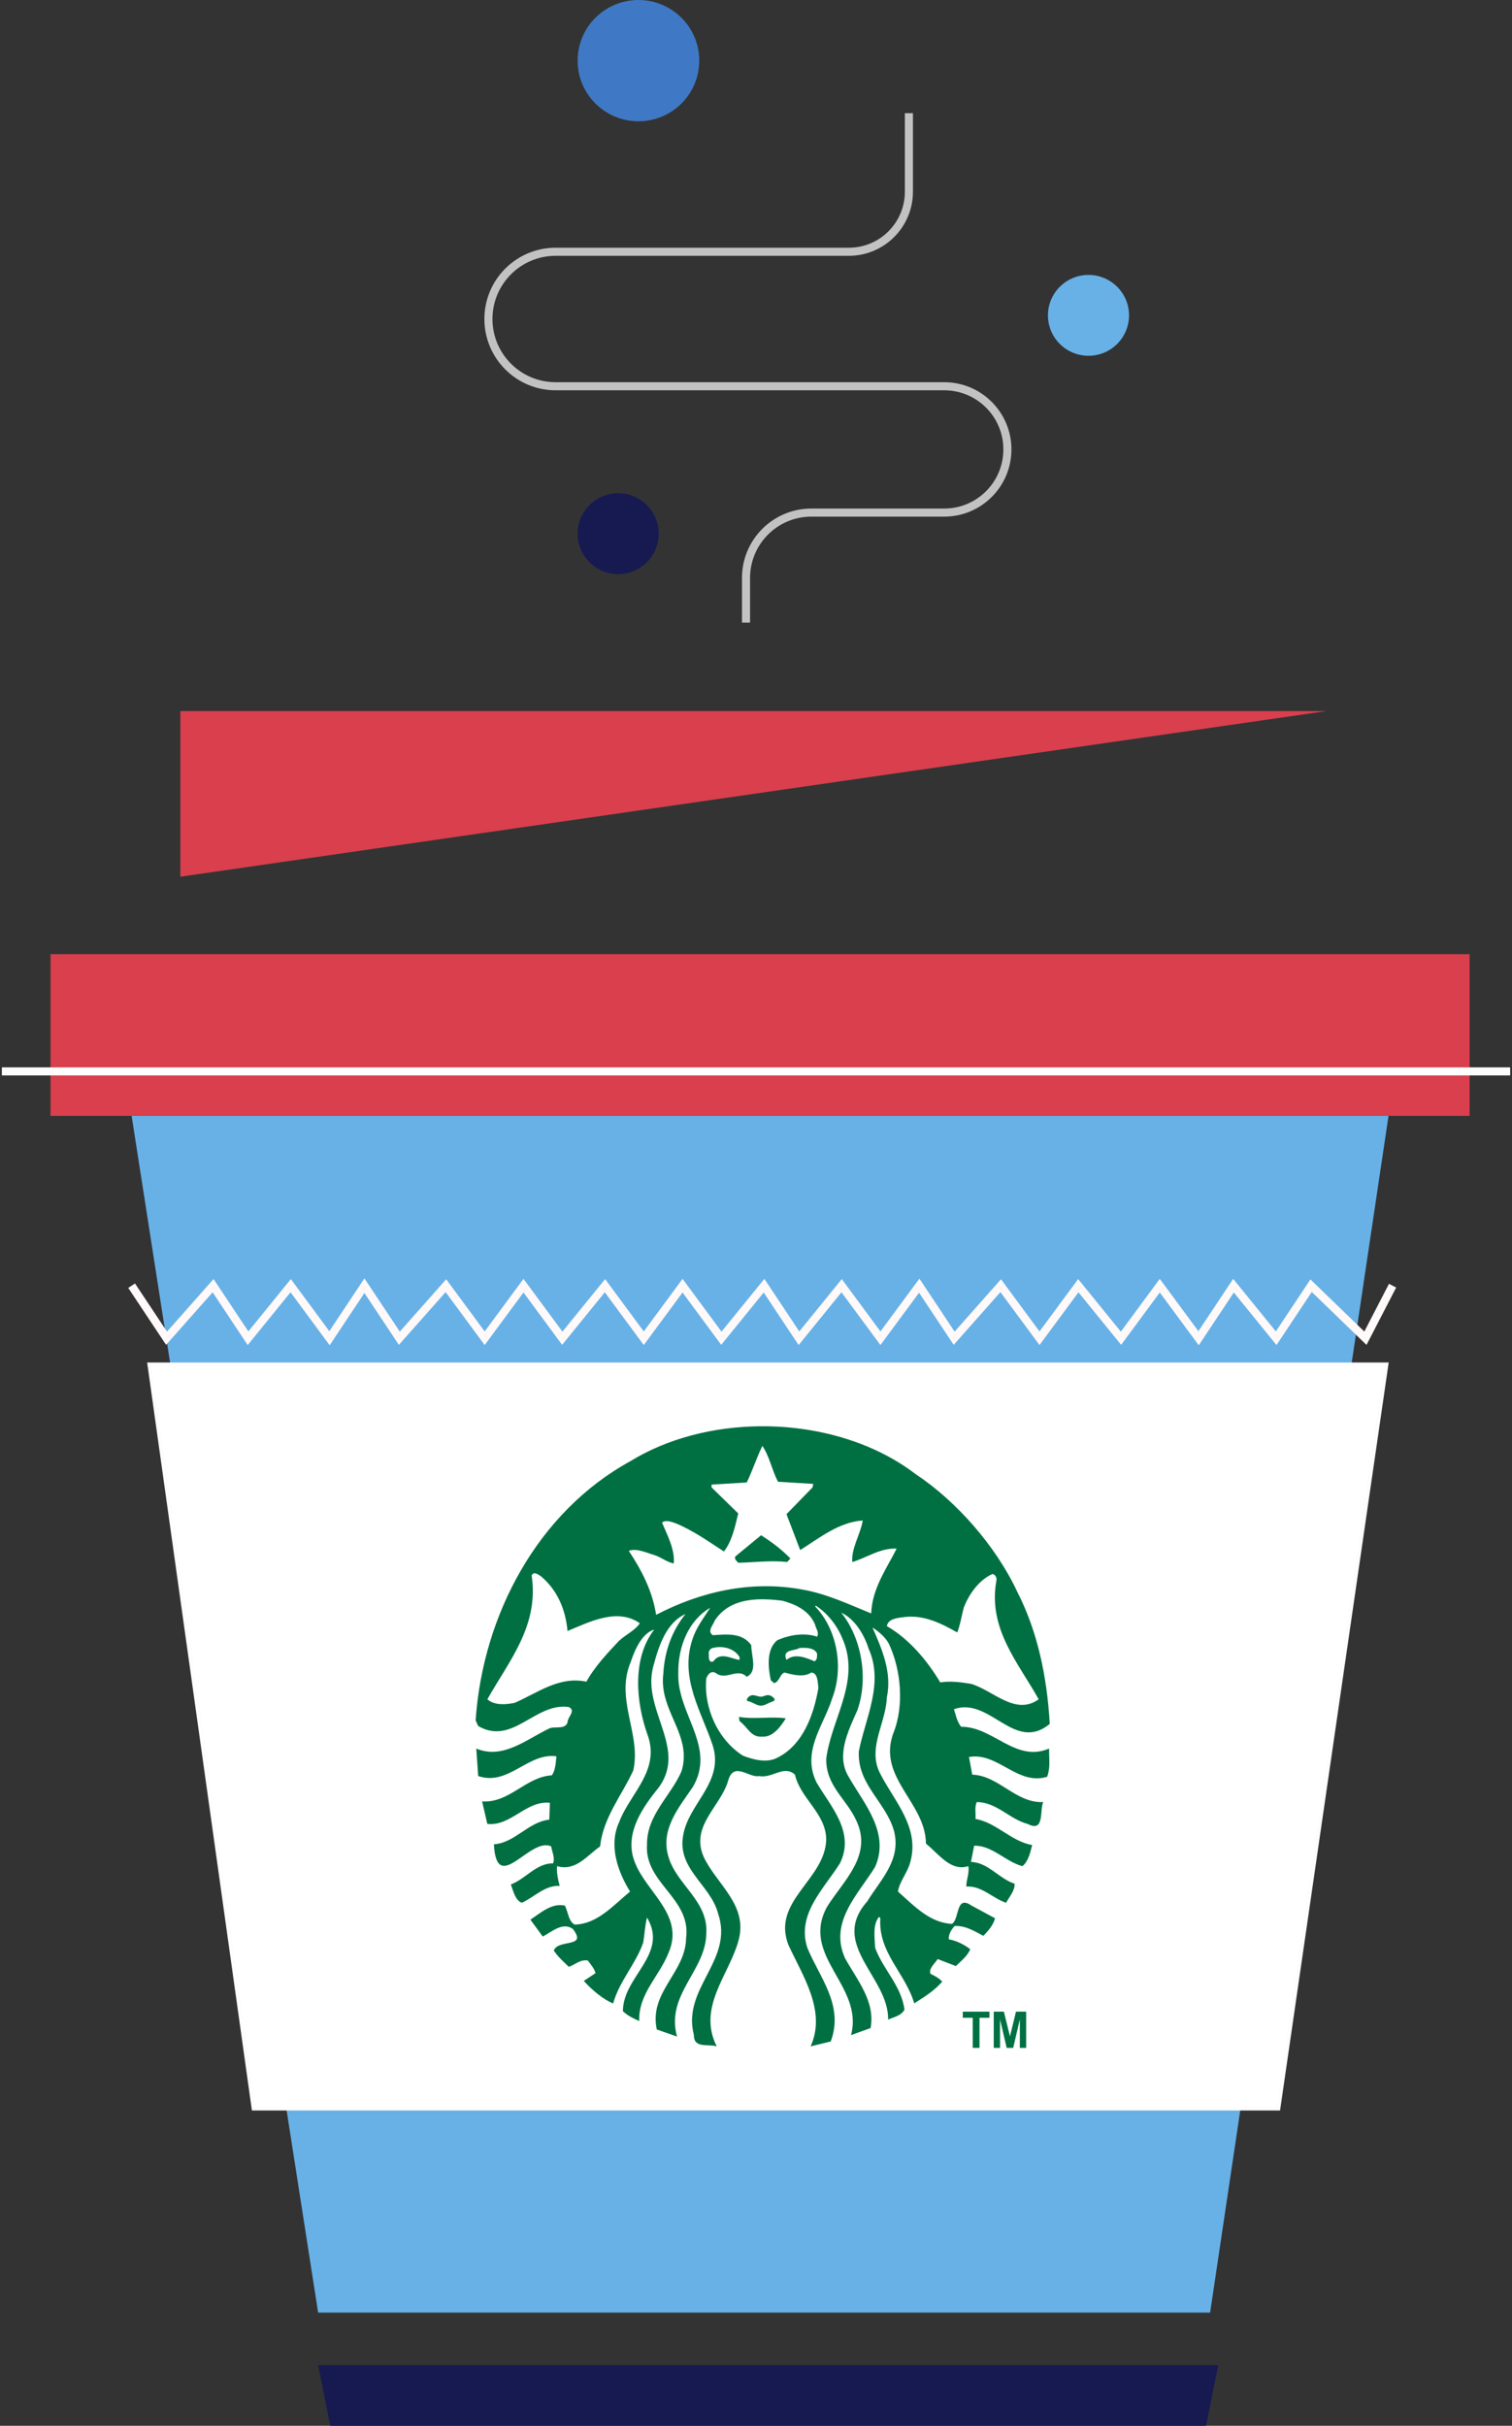 <svg width="187" height="300" viewBox="0 0 187 300" fill="none" xmlns="http://www.w3.org/2000/svg">
<rect x="0" y="0" width="187" height="300" fill="#333333" stroke="none"/>
<rect x="6.25" y="118" width="175.507" height="20" fill="#D93F4D"/>
<path d="M0.233 132.5H186.771" stroke="#FFFCFC"/>
<path d="M39.346 286L16.279 138H171.728L149.664 286H39.346Z" fill="#67B1E7"/>
<path d="M40.85 300L39.346 292.5H150.667L149.163 300H40.85Z" fill="#161A51"/>
<path d="M16.279 159L20.598 165.5L26.356 159L30.675 165.5L35.953 159L40.752 165.5L45.07 159L49.389 165.5L55.147 159L59.945 165.5L64.744 159L69.542 165.5L74.82 159L79.619 165.5L84.418 159L89.216 165.5L94.494 159L98.813 165.5L104.091 159L108.89 165.5L113.688 159L118.007 165.5L123.765 159L128.563 165.5L133.362 159L138.64 165.5L143.439 159L148.237 165.5L152.556 159L157.834 165.5L162.153 159L168.87 165.5L172.229 159" stroke="#FFF9F9"/>
<path d="M31.155 261L18.199 168.5H171.75L158.314 261H31.155Z" fill="white" stroke="black" stroke-opacity="0.01"/>
<path d="M130.347 215C130.347 236.539 114.264 254 94.426 254C74.588 254 58.506 236.539 58.506 215C58.506 193.461 74.588 176 94.426 176C114.265 176 130.347 193.461 130.347 215Z" fill="white"/>
<path d="M94.126 189.865C95.391 190.653 96.732 191.666 97.753 192.74L97.352 193.175C95.337 192.944 93.215 193.232 91.305 193.264C91.092 193.032 90.663 192.683 91.063 192.391L94.126 189.865ZM129.753 216.901C129.78 217.883 129.866 218.727 129.511 219.733C125.83 220.863 123.412 216.653 119.84 217.288L120.244 219.471C123.548 219.588 125.612 223.011 129.026 222.863C128.541 223.91 129.242 226.666 127.094 225.565C124.863 224.986 123.251 222.863 120.807 222.863C120.512 223.448 120.699 224.258 120.647 224.95C123.225 225.387 125.079 227.741 127.657 228.175C127.415 229.132 127.174 230.204 126.448 230.787C124.351 230.236 122.713 228.202 120.481 228.26L120.084 230.264C122.205 230.323 123.576 232.35 125.483 232.959C125.535 233.804 124.836 234.559 124.433 235.313C122.74 234.764 121.449 233.194 119.515 233.309C119.488 232.522 119.921 231.629 119.758 230.787C117.586 231.485 116.129 229.305 114.519 227.997C114.473 223.718 110.302 220.91 110.082 216.901C110.04 216.102 110.152 215.248 110.49 214.331C111.86 210.908 111.43 206.463 109.927 203.271C109.47 202.431 108.661 201.768 107.906 201.274C109.01 203.8 110.355 206.785 109.683 209.889C109.606 212.287 108.296 214.59 108.281 216.901C108.276 217.725 108.439 218.549 108.878 219.381C110.625 222.781 113.769 225.999 112.587 230.263C112.262 231.572 111.294 232.585 111.052 233.918C113.097 235.747 115.03 237.808 117.742 237.924C118.709 237.257 118.172 234.3 120.16 235.664L123.063 237.232C122.852 238.072 122.201 238.824 121.612 239.402C120.51 238.823 119.436 238.129 118.062 238.186C117.657 238.65 117.309 239.171 117.34 239.837C118.306 240.009 119.193 240.449 120 241.06C119.625 241.932 118.895 242.478 118.223 243.146L115.971 242.276C115.595 242.858 114.814 243.468 115.088 244.106C115.596 244.341 116.16 244.659 116.534 245.066C115.54 246.227 114.28 246.973 113.068 247.761C112.024 244.074 108.583 241.489 108.878 237.226L108.718 237.053C107.91 238.035 108.18 239.606 108.232 240.881C109.2 243.551 111.509 245.614 111.859 248.542C111.455 249.296 110.543 249.446 109.844 249.765C109.925 244.485 102.511 240.481 107.265 235.14C108.851 232.525 111.508 230.029 110.567 226.429C109.6 222.952 106.182 220.798 106.212 216.901L106.217 216.597C106.996 212.533 109.361 208.209 107.426 203.885C106.887 202.146 105.682 200.17 104.043 199.443C106.486 202.464 107.455 207.393 106.057 211.458C105.353 213.075 104.383 215.001 104.286 216.902H104.28C104.228 217.894 104.415 218.882 105.008 219.818C106.864 223.069 110.086 226.641 108.232 230.878C106.137 234.272 102.483 237.724 104.524 242.194C106.001 244.864 108.287 247.528 107.67 250.81L105.252 251.68C106.864 245.558 98.965 241.961 102.272 235.838C104.313 232.559 107.965 229.482 105.898 225.13C104.662 222.433 102.109 220.837 102.189 217.467L102.277 216.902C103.109 212.122 106.473 207.598 104.121 202.491C103.503 200.983 102.268 199.445 100.897 198.574L100.814 198.663C103.556 201.536 104.39 206.263 102.912 210.063C102.222 212.293 100.708 214.513 100.401 216.902C100.254 218.029 100.378 219.196 100.98 220.426C102.726 223.413 105.788 226.581 103.878 230.442C101.865 233.632 98.506 236.735 99.848 240.883C101.326 244.511 104.412 247.968 102.746 252.467L100.251 253.076C102.238 248.691 99.258 244.34 97.513 240.537C95.389 235.081 102.075 232.468 102.182 227.48C102.157 224.26 98.988 222.432 98.319 219.472C96.947 218.223 95.525 219.969 93.886 219.645C92.675 219.908 90.816 217.845 90.094 220.081C89.233 223.359 85.313 225.768 87.036 229.656C88.675 233.11 92.621 235.637 91.303 240.107C90.123 244.283 86.225 248.26 88.642 253.076C87.649 252.729 85.795 253.394 85.822 251.68C84.291 245.847 90.818 242.449 88.802 236.62C87.864 233.049 83.589 231.076 84.53 226.781C85.226 223.246 88.899 220.775 88.383 216.902C88.342 216.578 88.268 216.246 88.162 215.9C86.791 211.721 83.995 207.541 85.662 202.664C86.119 201.271 87.034 200.081 87.837 198.836C85.177 200.374 83.835 203.625 83.89 206.933C83.774 210.53 86.234 213.611 86.584 216.902C86.722 218.23 86.52 219.591 85.662 221.033C83.917 223.591 81.635 226.288 82.681 229.655C83.676 233.052 87.598 235.11 87.356 239.058C87.33 243.728 82.306 246.636 83.73 251.859L81.229 250.983C80.236 246.342 84.802 243.967 84.855 239.673C85.501 234.734 79.67 232.902 80.02 228.088C79.995 224.43 82.975 222.113 84.292 219.037C84.518 218.288 84.593 217.581 84.563 216.902C84.401 213.501 81.564 210.841 82.035 207.016C82.193 204.202 83.08 201.734 84.773 199.617C82.437 200.631 81.472 203.536 80.826 205.974C79.707 209.883 82.38 213.4 82.648 216.903C82.767 218.449 82.417 219.987 81.069 221.559C79.134 224.023 77.171 227.132 78.569 230.443C80.048 234.096 84.697 236.94 82.681 241.497C81.581 244.37 78.947 246.545 79.055 249.94C78.357 249.62 77.633 249.302 77.04 248.723C77.04 244.4 82.733 241.7 80.02 237.144C79.78 238.043 79.728 239.264 79.54 240.28C78.599 242.922 76.585 245.037 75.831 247.768C74.57 247.243 73.253 246.139 72.204 244.978L73.656 244.018C73.495 243.437 73.066 242.944 72.691 242.451C71.748 242.307 71.128 242.976 70.351 243.238C69.679 242.598 69.031 242.017 68.496 241.234C68.978 239.751 72.744 240.977 70.836 238.539C69.548 237.669 68.255 238.912 67.127 239.492L65.598 237.405C66.914 236.536 68.227 235.314 69.865 235.664C70.268 236.449 70.296 237.604 71.073 238.013C73.841 237.955 75.802 235.694 77.924 233.923C76.445 231.547 75.241 228.265 76.555 225.391C77.607 222.511 80.35 220.085 80.474 216.901C80.502 216.176 80.397 215.414 80.104 214.593C78.654 210.559 78.142 205.106 80.91 201.535C79.405 201.972 78.518 203.998 78.007 205.536C76.343 209.476 78.447 213.125 78.52 216.901C78.53 217.58 78.479 218.26 78.326 218.946C76.902 222.051 74.594 224.775 74.219 228.348C72.58 229.477 71.234 231.453 68.898 230.786C68.816 231.453 69.004 232.469 69.219 233.224C67.366 233.14 66.103 234.615 64.543 235.312C63.713 235.024 63.497 233.864 63.175 233.052C65 232.386 66.317 230.409 68.413 230.44C68.656 229.711 68.277 229.043 68.17 228.347C65.563 227.097 61.43 234.527 61.083 228.085C63.688 227.911 65.353 225.299 67.933 225.038L68.01 222.952C65.082 222.632 63.198 225.884 60.271 225.563L59.626 222.779C63.011 223.008 65.029 219.73 68.253 219.554C68.682 218.945 68.733 218.045 68.816 217.205C65.296 216.709 62.881 220.923 59.145 219.643C59.145 219.643 59.017 217.889 58.947 216.901H58.952C58.927 216.514 58.903 216.245 58.903 216.245C62.233 217.641 65.16 215.056 68.01 213.722C68.735 213.488 69.865 213.894 70.19 213.025C70.162 212.357 71.289 211.576 70.351 211.111C66.184 210.5 63.417 215.928 59.145 213.46L58.825 212.762C59.713 199.647 66.561 186.967 77.924 180.727C82.526 177.886 88.243 176.438 94.009 176.387C100.968 176.324 107.999 178.296 113.229 182.295C118.308 185.661 123.167 191.207 125.804 196.838C128.326 201.771 129.486 207.306 129.833 213.199C125.426 216.796 122.469 209.81 117.982 211.374C118.223 212.13 118.357 212.912 118.87 213.55C122.848 213.52 125.586 218.018 129.75 216.245L129.753 216.901ZM79.131 200.749C76.337 198.775 72.794 200.633 70.19 201.708C69.948 199.066 68.955 196.659 66.883 194.918C66.683 194.81 66.405 194.583 66.155 194.566C66.005 194.556 65.862 194.621 65.752 194.828C66.691 201.066 62.936 205.419 60.276 210.151C61.162 210.933 62.585 210.817 63.659 210.587C66.48 209.368 69.166 207.248 72.524 207.975C73.517 206.147 75.186 204.376 76.554 202.925C77.39 202.144 78.538 201.647 79.131 200.749ZM87.676 204.666C87.623 205.042 87.703 205.712 88.239 205.453C89.073 204.205 90.55 205.192 91.463 205.28V204.929C90.962 204.079 89.932 203.653 88.885 203.695C88.644 203.704 88.398 203.742 88.162 203.801C87.812 203.885 87.568 204.232 87.676 204.666ZM100.813 200.928C100.063 199.128 98.343 198.4 96.783 197.965C96.018 197.863 95.224 197.794 94.437 197.786C94.29 197.784 94.142 197.782 93.995 197.786C91.793 197.834 89.689 198.445 88.403 200.403C88.219 200.955 87.408 201.732 88.161 202.227C89.854 202.11 91.785 201.881 92.913 203.45C92.913 204.844 93.747 206.699 92.35 207.367C91.193 206.21 89.823 207.86 88.564 206.931C87.972 206.553 87.598 206.994 87.355 207.545C87.005 211.143 88.749 215.113 91.865 217.115C93.128 217.607 94.825 218.075 96.143 217.377C99.313 215.782 100.626 212.128 101.217 208.761C101.137 208.121 101.166 206.872 100.333 206.842C99.394 207.484 98.023 207.105 97.027 206.842C96.438 207.047 96.411 207.978 95.741 208.154L95.333 207.802C94.983 206.209 94.767 203.944 96.139 202.841C97.671 202.174 99.471 201.882 101.056 202.406C101.352 201.855 100.896 201.421 100.813 200.928ZM99.196 203.789C99.089 203.792 98.986 203.798 98.881 203.801C98.318 204.207 96.677 203.915 97.269 205.28C98.291 204.407 99.715 205.019 100.736 205.453C101.113 205.25 101.031 204.844 101.056 204.494C100.728 203.835 99.945 203.773 99.196 203.789ZM110.893 191.519C108.904 191.405 107.239 192.625 105.412 193.177C105.253 191.497 106.434 189.723 106.703 188.037C103.749 188.243 101.409 190.163 98.965 191.698C98.399 190.222 97.832 188.738 97.27 187.256L100.494 183.947L100.577 183.511L96.222 183.249C95.472 181.829 95.177 180.119 94.29 178.814C93.564 180.293 93.077 181.86 92.352 183.338L88.003 183.601V183.947L91.304 187.167C90.9 188.822 90.525 190.62 89.532 191.871C87.598 190.619 85.692 189.257 83.571 188.388C83.061 188.21 82.333 187.921 81.876 188.299C82.547 189.896 83.486 191.613 83.328 193.355C82.441 193.179 81.744 192.565 80.911 192.307C79.914 192.013 78.731 191.439 77.764 191.788C79.377 194.224 80.693 196.774 81.148 199.706C86.496 196.917 92.734 195.384 99.209 196.575C102.244 197.097 105.034 198.433 107.748 199.533C107.854 196.458 109.654 193.988 110.893 191.519ZM120.077 208.237C122.816 209.02 125.562 212.242 128.462 210.152C125.937 205.625 122.178 201.445 123.224 195.526C123.333 195.122 123.091 194.713 122.743 194.656C121.105 195.379 119.837 197.122 119.188 198.836C118.922 199.849 118.764 200.927 118.388 201.882C116.426 200.779 114.332 199.71 111.941 199.968C111.079 200.084 109.843 200.145 109.684 201.101C112.397 202.668 114.628 205.282 116.291 208.065C117.449 207.861 118.869 208.035 120.077 208.237ZM91.385 212.328L91.463 212.852C92.513 213.608 92.835 214.888 94.289 214.772C95.578 214.855 96.545 213.55 97.187 212.506C95.443 212.246 93.32 212.649 91.385 212.328ZM92.837 209.979C92.889 210.211 92.704 210.559 92.997 210.677C93.856 210.475 95.414 211.171 95.894 210.068C95.559 209.662 95.012 209.478 94.437 209.478C93.863 209.478 93.267 209.659 92.837 209.979Z" fill="#007042"/>
<path opacity="0.99" d="M91.388 208.972H97.278V211.586H91.388V208.972Z" fill="white"/>
<path d="M92.476 210.369C93.237 210.564 93.425 210.856 94.027 210.937C94.666 210.925 94.574 210.785 95.69 210.369C95.763 210.341 95.864 210.166 95.739 210.032C95.046 209.29 94.567 209.82 94.133 209.834C93.557 209.841 93.017 209.302 92.454 210.003C92.358 210.145 92.308 210.285 92.476 210.369Z" fill="#007042"/>
<path d="M120.305 253.263V249.54H119.074V248.781H122.371V249.54H121.143V253.263H120.305Z" fill="#007042"/>
<path d="M122.904 253.262V248.781H124.157L124.91 251.838L125.654 248.781H126.911V253.262H126.132V249.735L125.309 253.262H124.502L123.682 249.735V253.262H122.904Z" fill="#007042"/>
<path d="M112.411 14V23.707C112.411 27.81 109.084 31.136 104.981 31.136H68.722C64.13 31.136 60.407 34.859 60.407 39.452V39.452C60.407 44.045 64.13 47.768 68.722 47.768H116.78C121.094 47.768 124.592 51.266 124.592 55.58V55.58C124.592 59.894 121.094 63.392 116.78 63.392H100.347C95.883 63.392 92.265 67.01 92.265 71.474V77" stroke="white" stroke-opacity="0.7"/>
<path d="M164.031 87.941L22.303 108.424L22.303 87.941L93.829 87.941L129.933 87.941L147.484 87.941L164.031 87.941Z" fill="#D93F4D"/>
<ellipse cx="78.96" cy="7.5" rx="7.522" ry="7.5" fill="#3F79C5"/>
<ellipse cx="134.621" cy="39" rx="5.014" ry="5" fill="#67B1E7"/>
<ellipse cx="76.453" cy="66" rx="5.014" ry="5" fill="#161A51"/>
</svg>
